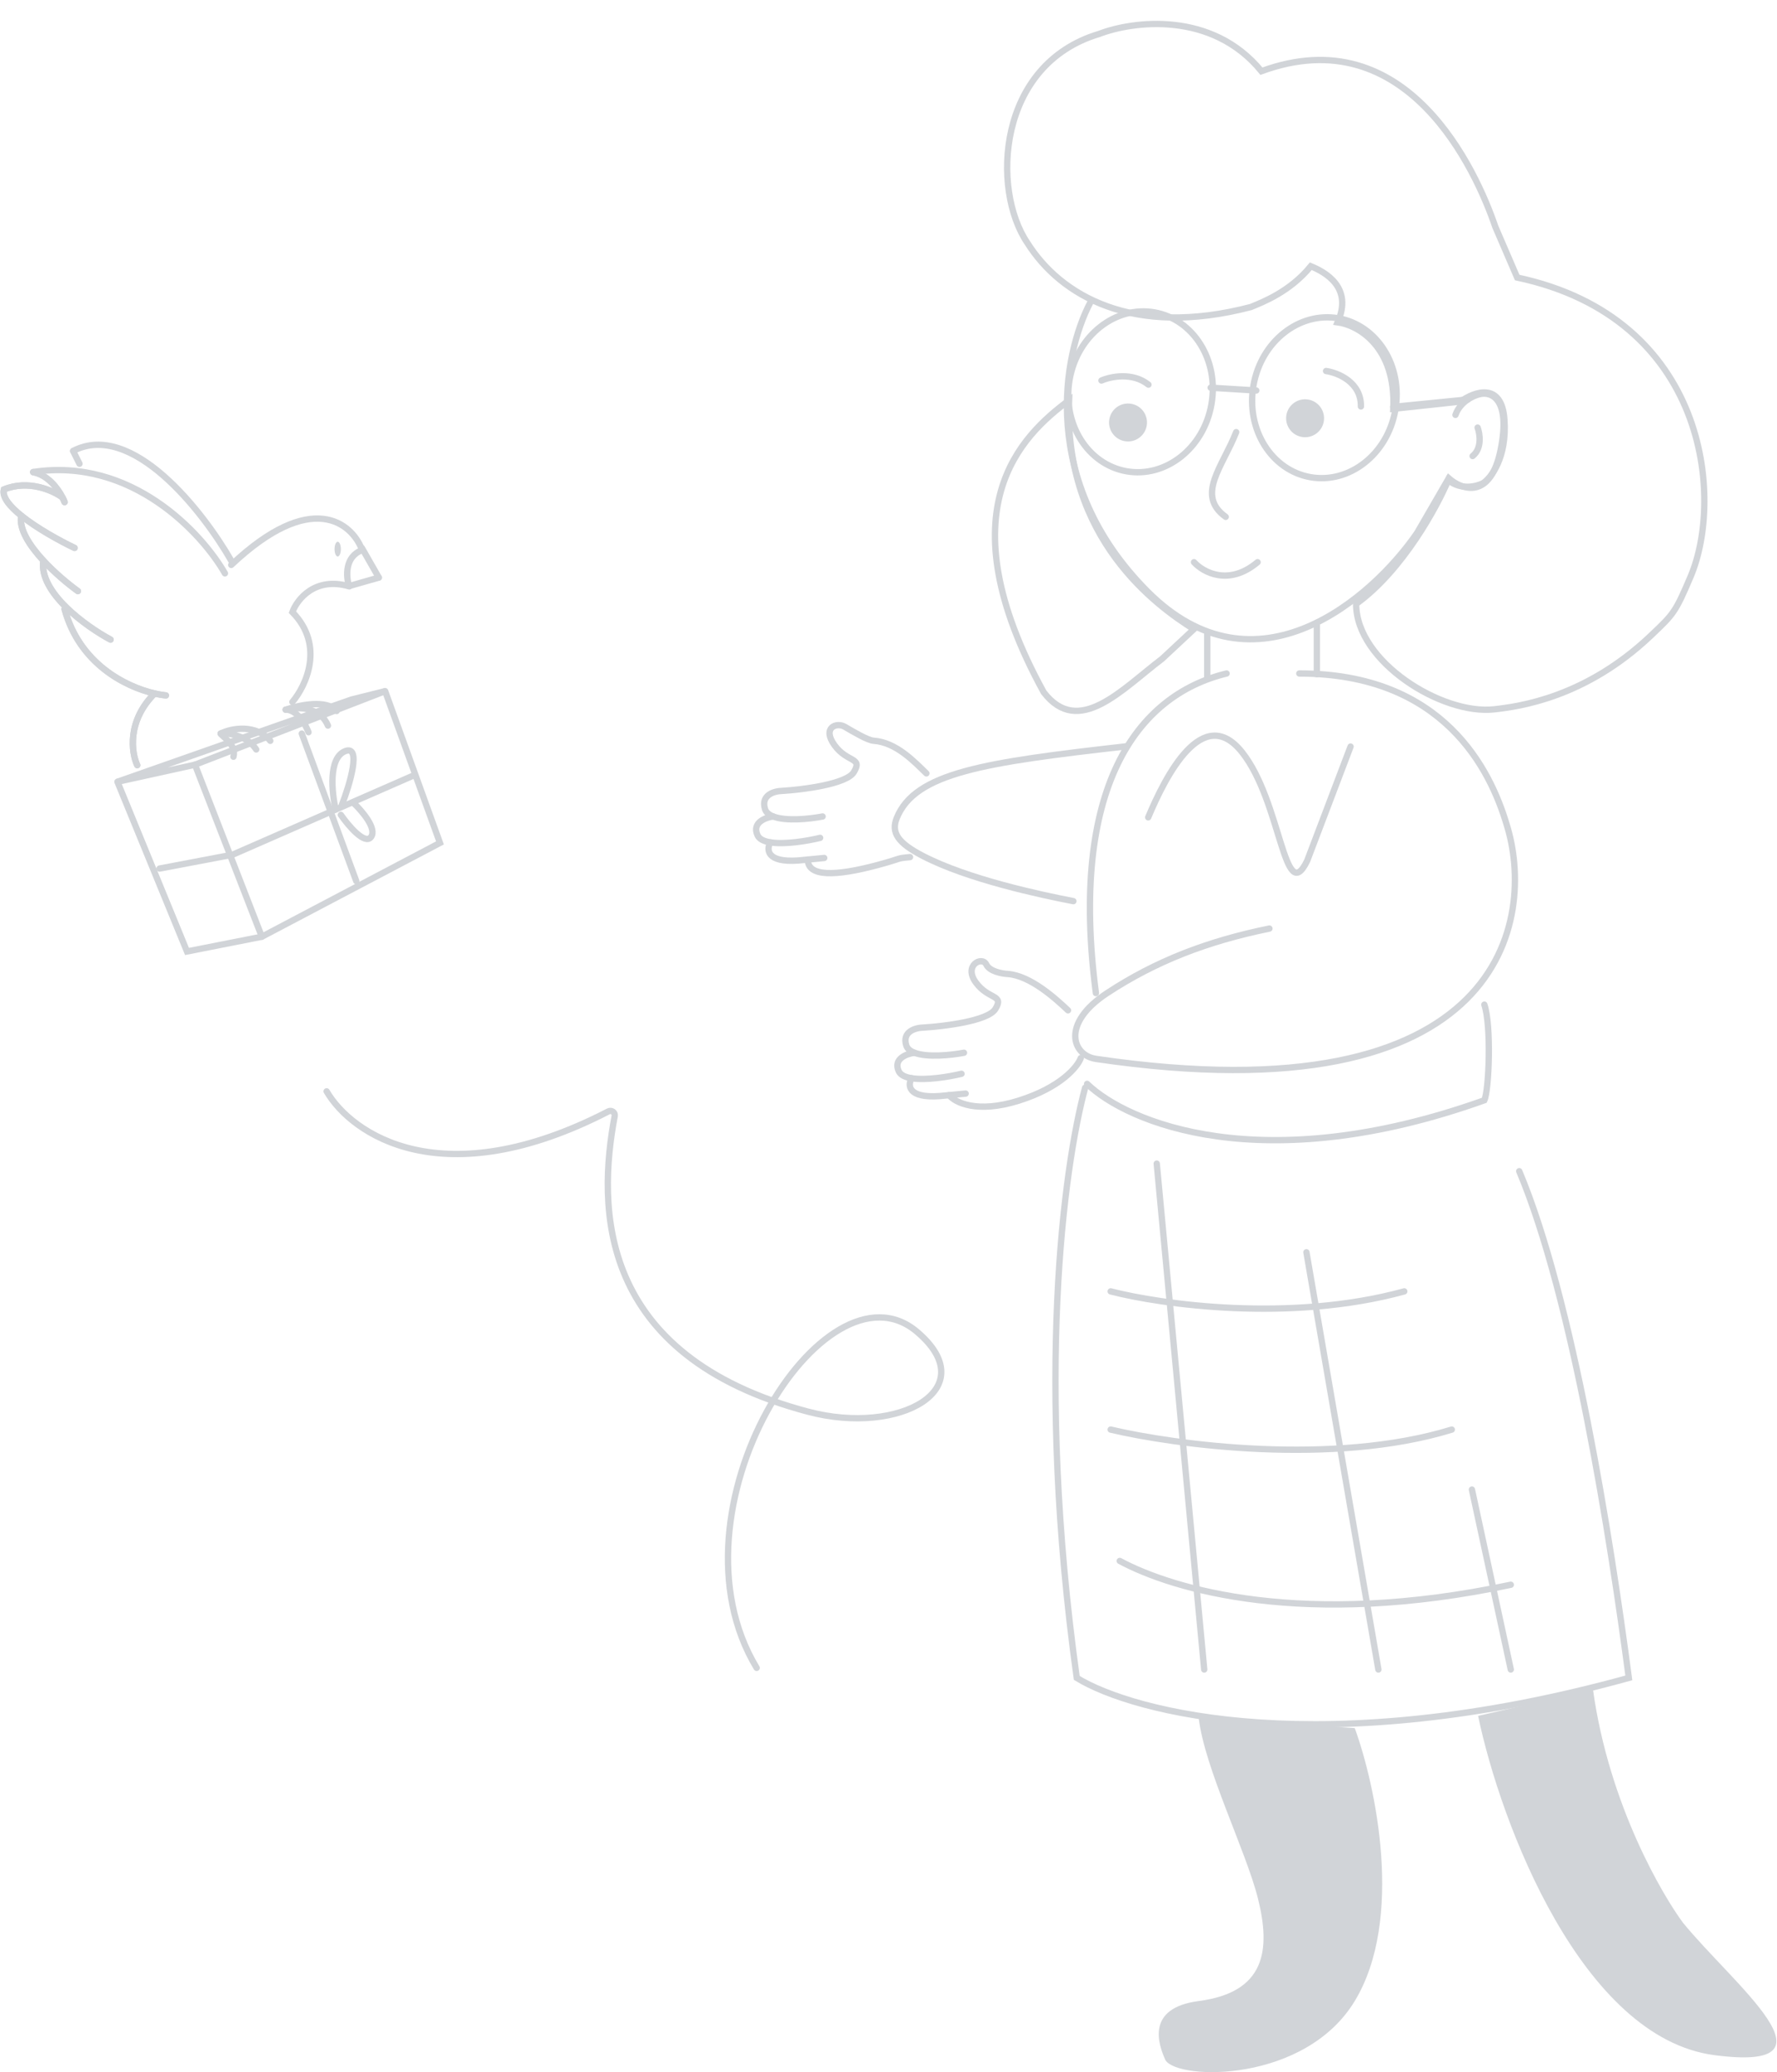 <svg width="843" height="983" viewBox="0 0 843 983" fill="none" xmlns="http://www.w3.org/2000/svg">
<path d="M124.21 444.368L92.496 362.768" stroke="#D1D4D8" stroke-width="3" stroke-linecap="round"/>
<path d="M55.711 370.868L88.711 451.368L124.211 444.368L208.711 399.868L182.711 327.868" stroke="#D1D4D8" stroke-width="3" stroke-linecap="round"/>
<path d="M55.711 370.868L92.497 362.768L182.711 327.868L166.711 331.868L55.711 370.868Z" stroke="#D1D4D8" stroke-width="3" stroke-linecap="round"/>
<path d="M143.168 348L169.018 418" stroke="#D1D4D8" stroke-width="3" stroke-linecap="round"/>
<path d="M75.705 412.036L110.382 405.444L196.21 367.868" stroke="#D1D4D8" stroke-width="3" stroke-linecap="round"/>
<path d="M161.705 386.57C165.259 391.703 173.099 400.987 176.023 397.055C178.948 393.123 171.758 384.713 167.798 381" stroke="#D1D4D8" stroke-width="3" stroke-linecap="round"/>
<path d="M159.264 384C157.408 376.152 155.689 359.64 163.66 356.375C171.632 353.11 166.005 371.966 162.195 381.803" stroke="#D1D4D8" stroke-width="3" stroke-linecap="round"/>
<path d="M104.705 347.992C109.792 345.372 121.618 343.401 128.231 351.452" stroke="#D1D4D8" stroke-width="3" stroke-linecap="round"/>
<path d="M104.705 347.993C108.626 347.468 117.485 349.251 121.555 355.541" stroke="#D1D4D8" stroke-width="3" stroke-linecap="round"/>
<path d="M104.705 347.993C105.023 349.251 112.335 353.025 110.746 359" stroke="#D1D4D8" stroke-width="3" stroke-linecap="round"/>
<path d="M135.543 336.671C138.298 336.566 143.046 339.061 146.352 347.363" stroke="#D1D4D8" stroke-width="3" stroke-linecap="round"/>
<path d="M135.543 336.671C141.16 335.203 151.757 335.161 155.572 344.218" stroke="#D1D4D8" stroke-width="3" stroke-linecap="round"/>
<path d="M135.543 336.671C142.219 334.365 155.127 331.764 159.705 337.299" stroke="#D1D4D8" stroke-width="3" stroke-linecap="round"/>
<path d="M138.705 333C145.164 325.376 154.206 306.18 138.705 290.389C140.929 284.332 149.442 273.407 165.705 278.17" stroke="#D1D4D8" stroke-width="3" stroke-linecap="round"/>
<path d="M165.553 278C164.117 273.296 163.584 264.079 171.705 261" stroke="#D1D4D8" stroke-width="3" stroke-linecap="round"/>
<path d="M171.705 260.713C166.928 248.145 147.84 232.008 109.705 268" stroke="#D1D4D8" stroke-width="3" stroke-linecap="round"/>
<path d="M171.705 260L179.705 274" stroke="#D1D4D8" stroke-width="3" stroke-linecap="round"/>
<path d="M165.705 278L179.705 274" stroke="#D1D4D8" stroke-width="3" stroke-linecap="round"/>
<ellipse cx="160.205" cy="260.5" rx="1.5" ry="3.5" fill="#D1D4D8"/>
<path d="M109.705 266C96.316 242.6 62.571 199.421 34.705 213.906" stroke="#D1D4D8" stroke-width="3" stroke-linecap="round"/>
<path d="M34.705 214L37.705 220" stroke="#D1D4D8" stroke-width="3" stroke-linecap="round"/>
<path d="M106.705 272C95.827 252.979 62.398 216.737 15.705 223.932" stroke="#D1D4D8" stroke-width="3" stroke-linecap="round"/>
<path d="M30.636 238.184C30.389 237.543 30.054 236.793 29.633 235.977M15.773 224C22.603 225.276 27.362 231.578 29.633 235.977M29.633 235.977C25.224 232.72 13.496 227.404 1.858 232.195C0.894 235.719 4.584 240.196 10.081 244.627M35.38 259.932C28.391 256.601 17.563 250.657 10.081 244.627M36.961 280.419C32.456 277.165 26.02 271.839 20.554 265.921M10.081 244.627C8.839 250.874 13.998 258.823 20.554 265.921M52.457 303.429C40.886 297.23 18.306 281.05 20.554 265.921M78.705 329.905C77.121 329.741 75.306 329.441 73.329 328.983M30.636 288.93C37.693 314.865 59.503 325.782 73.329 328.983M65.107 363C62.366 357.133 60.173 342.115 73.329 328.983" stroke="#D1D4D8" stroke-width="3" stroke-linecap="round"/>
<path d="M65.106 363C62.366 357.133 60.173 342.115 73.329 328.983" stroke="#D1D4D8" stroke-width="3" stroke-linecap="round"/>
<path d="M78.706 329.905C77.121 329.741 75.307 329.441 73.329 328.983C59.503 325.782 37.694 314.865 30.637 288.93" stroke="#D1D4D8" stroke-width="3" stroke-linecap="round"/>
<path d="M52.458 303.428C40.887 297.23 18.307 281.05 20.555 265.92" stroke="#D1D4D8" stroke-width="3" stroke-linecap="round"/>
<path d="M36.961 280.419C32.455 277.165 26.019 271.839 20.553 265.921C13.998 258.823 8.838 250.874 10.08 244.626" stroke="#D1D4D8" stroke-width="3" stroke-linecap="round"/>
<path d="M30.636 238.184C30.389 237.543 30.054 236.793 29.633 235.977C25.224 232.72 13.496 227.404 1.858 232.195C0.894 235.719 4.584 240.196 10.081 244.626C17.563 250.657 28.391 256.6 35.38 259.932" stroke="#D1D4D8" stroke-width="3" stroke-linecap="round"/>
<path d="M30.637 238.184C30.637 238.184 30.054 236.793 29.633 235.977C27.363 231.578 22.603 225.276 15.773 224" stroke="#D1D4D8" stroke-width="3" stroke-linecap="round"/>
<path d="M596.765 900.634C591.118 878.064 571.405 838.749 568.663 815L642.687 819.796C652.511 846.742 666.264 910.363 642.687 949.275C619.109 988.187 559.07 986.954 552.902 977.363C549.475 969.827 543.441 952.563 568.663 949.275C600.191 945.164 602.935 925.297 596.765 900.634Z" fill="#D1D4D8"/>
<path d="M813.345 974.951C750.512 966.742 711.905 865.301 701.205 814L755.705 801.5C763.354 856.768 789.213 899.709 798.319 912.022C822.223 941.434 876.177 983.159 813.345 974.951Z" fill="#D1D4D8"/>
<path d="M514.783 516C504.523 554.014 491.111 653.941 510.809 795.98C537.857 812.597 628.103 835.86 772.705 795.98C764.124 730.651 746.236 616.247 720.718 555.607" stroke="#D1D4D8" stroke-width="3" stroke-linecap="round"/>
<path d="M531.205 740.5C556.467 754.108 618.936 772.577 716.707 751.794" stroke="#D1D4D8" stroke-width="3" stroke-linecap="round"/>
<path d="M548.749 552L571.28 792M526.9 678.186C557.397 685.402 632.455 695.505 688.714 678.186" stroke="#D1D4D8" stroke-width="3" stroke-linecap="round"/>
<path d="M526.9 612.619C550.797 618.804 612.109 627.464 666.183 612.619" stroke="#D1D4D8" stroke-width="3" stroke-linecap="round"/>
<path d="M698.273 706.639L716.708 792" stroke="#D1D4D8" stroke-width="3" stroke-linecap="round"/>
<path d="M619.756 594.062L653.894 792" stroke="#D1D4D8" stroke-width="3" stroke-linecap="round"/>
<path d="M544.705 387.745C552.934 368.101 570.625 333.335 589.277 356.908C607.928 380.481 609.162 430.918 620.134 408.303L640.705 354.167" stroke="#D1D4D8" stroke-width="3" stroke-linecap="round"/>
<path d="M783.185 301.511C752.269 330.884 720.912 335.14 708.84 336.5C684.205 339.275 643.34 314 643.34 286.5C665.663 270.374 681.883 240.065 687.063 227.749C692.881 232.669 700.449 230.796 703.506 229.245C707.436 226.687 714.975 217.059 713.69 199.014C712.405 180.968 699.302 185.813 692.912 190.491L660.983 193.931C662.326 164.096 643.936 154.14 634.573 152.892C641.931 136.364 628.769 129.133 621.843 126.292C611.908 138.469 598.887 143.375 593.382 145.656C537.347 160.315 503.144 140.245 487.358 115.197C470.221 89.912 472.994 30.535 521.476 16.08C537.328 9.98 574.91 4.979 598.418 33.773C667.623 8.341 700.376 81.127 709.361 107.558L719.746 131.657C809.931 150.841 817.869 236.14 802.027 273.496C794.845 290.434 793.9 291.331 783.66 301.059L783.185 301.511Z" stroke="#D1D4D8" stroke-width="3" stroke-linecap="round"/>
<path d="M515.718 514.176C534.586 532.475 598.69 559.649 704.165 521.951C706.401 517.168 707.564 486.481 704.165 476.59" stroke="#D1D4D8" stroke-width="3" stroke-linecap="round"/>
<path d="M616.387 319.5C684.887 319.5 707.017 365.252 714.698 391C728.738 435.426 714.698 531 519.929 502.329C508.7 500.676 503.2 485.585 525.198 471.124C548.204 456 572.7 446.5 602.204 440.5" stroke="#D1D4D8" stroke-width="3" stroke-linecap="round"/>
<path d="M581.888 319.5C538.888 329.908 507.203 374.32 519.89 471.124" stroke="#D1D4D8" stroke-width="3" stroke-linecap="round"/>
<path d="M534.71 354.001C466.876 361.694 434.211 366.5 425.434 388.015C422.582 395 426.028 399.922 437.705 406C459.145 417.158 493.705 424.5 509.206 427.5" stroke="#D1D4D8" stroke-width="3" stroke-linecap="round"/>
<path d="M450.266 519.534C453.006 523.003 463.458 528.377 483.345 522.115C503.231 515.854 511.204 506.07 512.705 501.961" stroke="#D1D4D8" stroke-width="3" stroke-linecap="round"/>
<path d="M432.454 511.502C430.562 514.779 430.575 521.059 445.764 519.963L450.266 519.534L458.095 518.789" stroke="#D1D4D8" stroke-width="3" stroke-linecap="round"/>
<path d="M433.827 499.418C430.172 499.875 423.568 502.275 426.386 508.223C427.237 510.018 429.487 511.026 432.454 511.502C439.322 512.604 450.033 510.854 456.138 509.397" stroke="#D1D4D8" stroke-width="3" stroke-linecap="round"/>
<path d="M506.656 479.288C500.894 473.825 488.865 462.828 478.061 462.046C475.32 461.915 469.448 460.832 467.882 457.545C465.925 453.436 456.921 457.937 462.989 466.155C469.057 474.373 476.495 471.633 472.189 478.677C468.744 484.312 447.918 486.895 437.935 487.482C434.412 487.547 427.874 489.321 429.91 495.896C430.414 497.524 431.841 498.657 433.827 499.418C439.865 501.729 451.078 500.596 457.313 499.418" stroke="#D1D4D8" stroke-width="3" stroke-linecap="round"/>
<path d="M383.211 407.772C383.211 415.954 396.096 415.781 416.215 410.394C428.838 407.015 424.626 407.274 431.712 406.606" stroke="#D1D4D8" stroke-width="3" stroke-linecap="round"/>
<path d="M365.438 399.611C363.55 402.941 363.563 409.321 378.718 408.207L383.21 407.772L391.021 407.015" stroke="#D1D4D8" stroke-width="3" stroke-linecap="round"/>
<path d="M366.809 387.333C363.162 387.797 356.573 390.236 359.385 396.28C360.233 398.103 362.478 399.128 365.439 399.612C372.291 400.731 382.978 398.953 389.069 397.472" stroke="#D1D4D8" stroke-width="3" stroke-linecap="round"/>
<path d="M439.472 366.881C433.723 361.331 425.245 352.194 414.465 351.399C411.731 351.266 404.726 347.1 400.786 344.79C396.846 342.48 389.85 345.188 395.904 353.537C401.958 361.887 409.379 359.104 405.082 366.261C401.645 371.986 380.866 374.61 370.906 375.207C367.391 375.273 360.868 377.075 362.899 383.755C363.402 385.409 364.825 386.561 366.808 387.333C372.832 389.682 384.02 388.53 390.24 387.333" stroke="#D1D4D8" stroke-width="3" stroke-linecap="round"/>
<path d="M495.13 328.4C447.468 241.508 484.736 206.592 507.162 189.881C504.513 255.684 548.84 287.5 566.34 298.5L551.34 312.5C532.205 327 511.705 350 495.13 328.4Z" stroke="#D1D4D8" stroke-width="3" stroke-linecap="round"/>
<path d="M661.922 194.59C658.238 215.56 640.095 229.606 621.666 226.368C603.237 223.131 590.966 203.742 594.65 182.772C598.334 161.802 616.477 147.756 634.906 150.993C653.336 154.231 665.606 173.619 661.922 194.59Z" stroke="#D1D4D8" stroke-width="3"/>
<path d="M574.703 191.798C571.019 212.768 552.876 226.814 534.447 223.576C516.018 220.339 503.748 200.95 507.431 179.98C511.115 159.01 529.259 144.964 547.688 148.201C566.117 151.439 578.387 170.827 574.703 191.798Z" stroke="#D1D4D8" stroke-width="3"/>
<path d="M574.333 183.913L595.972 185.252" stroke="#D1D4D8" stroke-width="3" stroke-linecap="round"/>
<path d="M586.439 204.997C580.097 221.285 567.129 234.878 581.466 245.193" stroke="#D1D4D8" stroke-width="3" stroke-linecap="round"/>
<path d="M566.431 266.697C570.773 271.496 582.885 278.215 596.597 266.697" stroke="#D1D4D8" stroke-width="3" stroke-linecap="round"/>
<circle cx="535.127" cy="200.421" r="9" transform="rotate(9.963 535.127 200.421)" fill="#D1D4D8"/>
<circle cx="619.127" cy="198.421" r="9" transform="rotate(9.963 619.127 198.421)" fill="#D1D4D8"/>
<path d="M700.975 202.842C702.076 205.82 703.143 212.69 698.602 216.347" stroke="#D1D4D8" stroke-width="3" stroke-linecap="round"/>
<path d="M517.171 143.609C504.256 168.256 492.64 228.475 544.215 280.414C595.79 332.354 651.079 283.641 672.276 252.792L687.268 226.886C693.495 232.388 707.15 237.339 711.961 213.125C716.771 188.911 707.279 185.619 701.932 187C699.033 187.651 692.681 190.526 690.462 196.819" stroke="#D1D4D8" stroke-width="3" stroke-linecap="round"/>
<path d="M660.935 193.024L696.358 189.501" stroke="#D1D4D8" stroke-width="3" stroke-linecap="round"/>
<path d="M629.077 176.009C634.669 176.806 645.806 181.285 645.613 192.826" stroke="#D1D4D8" stroke-width="3" stroke-linecap="round"/>
<path d="M522.521 180.521C526.789 178.646 537.223 176.41 544.821 182.47" stroke="#D1D4D8" stroke-width="3" stroke-linecap="round"/>
<path d="M624.705 319.803V296" stroke="#D1D4D8" stroke-width="3" stroke-linecap="round"/>
<path d="M572.711 300.868L572.706 322" stroke="#D1D4D8" stroke-width="3" stroke-linecap="round"/>
<path d="M154.949 517.722C166.759 538.061 209.852 567.859 288.613 527.241C290.123 526.462 291.93 527.755 291.614 529.424C283.469 572.473 282.937 643.149 383.449 669.722C426.949 681.222 466.949 658.722 434.949 631.722C391.403 594.98 313.949 716.722 358.949 791.222" stroke="#D1D4D8" stroke-width="3" stroke-linecap="round"/>
</svg>
